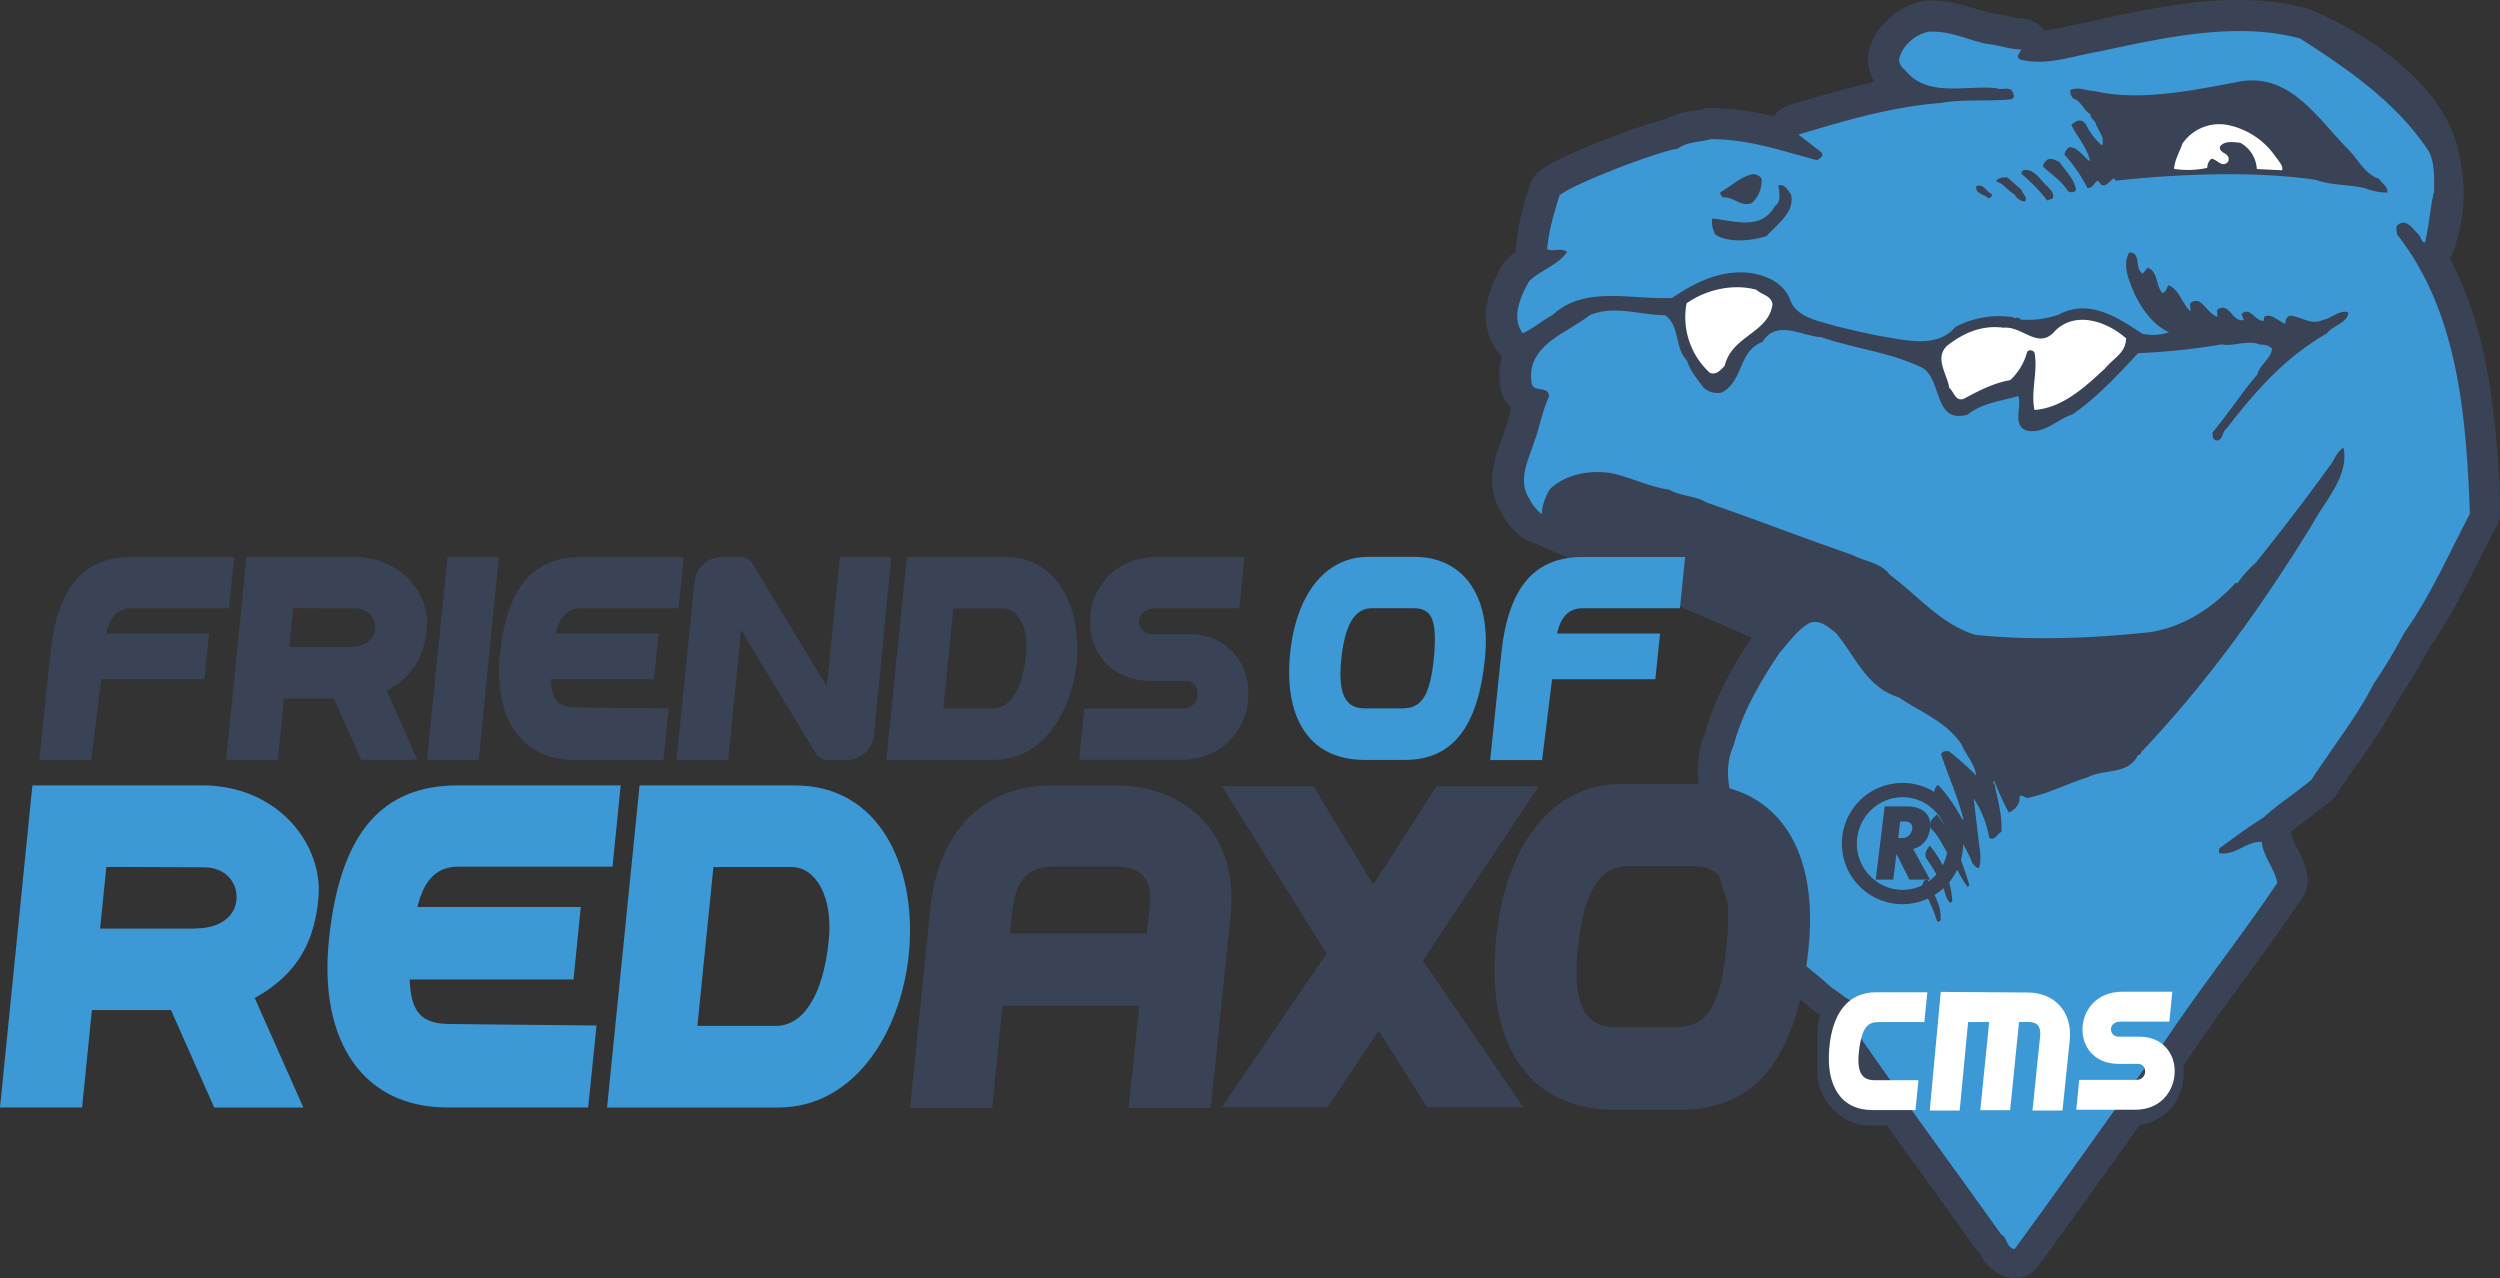 <svg xmlns="http://www.w3.org/2000/svg" viewBox="0 0 593.35 303.41"><rect x="0" y="0" width="593.35" height="303.41" fill="#333333" stroke="none"/><defs><style>.cls-1{fill:#394355;}.cls-2{fill:#3d99d5;}.cls-3{fill:#fff;}</style></defs><title>for_rex</title><g id="Ebene_2" data-name="Ebene 2"><g id="Ebene_1-2" data-name="Ebene 1"><rect class="cls-1" x="431.36" y="232.77" width="86.89" height="34.33" rx="12" ry="12"/><path class="cls-1" d="M581.42,61.26a6.28,6.28,0,0,0,.83-1.61,40.27,40.27,0,0,0,2.48-14,44.47,44.47,0,0,0-2.19-13.05c-3.85-11.35-16.85-22.94-34-30.24a5.19,5.19,0,0,0-.93-.34c-16.36-4.43-33.85-.73-49.24,2.58L496.82,5c-1.7.29-3.46.68-5.26,1.07a58.92,58.92,0,0,1-6.33,1.17,1.91,1.91,0,0,0-.39-.49,7.28,7.28,0,0,0-5.26-2.39,17.28,17.28,0,0,1-3-.54,36.94,36.94,0,0,0-4-.73,34.11,34.11,0,0,1-3.65-1c-3.21-1-7.21-2.24-12-1.9a9,9,0,0,0-1.12.19c-6.14,1.46-11.25,6.53-12.37,12.32a6.58,6.58,0,0,0,0,2.58,12.09,12.09,0,0,0,1.46,4.14c-6.72,1.51-13.1,3.41-19,5.16l-1.12.34a7.39,7.39,0,0,0-3.85,2.73A61.74,61.74,0,0,0,406,25.66a5.23,5.23,0,0,0-1.9.24c-.63.15-1.31.24-1.95.34a19.44,19.44,0,0,0-7,2.09c-7.11,1.8-25.76,8.82-30,12.47A7.5,7.5,0,0,0,363,44.21l-.29,1a60.94,60.94,0,0,0-2.92,13.34,4.31,4.31,0,0,0,0,1.12,21.07,21.07,0,0,0-2,1.7A6.58,6.58,0,0,0,356.5,63c-4.77,8.18-5.11,15-1,20.46a6.9,6.9,0,0,0,1,1.07,17.2,17.2,0,0,0-.39,7.5,7.79,7.79,0,0,0,.24,1,9.11,9.11,0,0,0,2.34,3.85c-.1.44-.24.88-.34,1.27a42.27,42.27,0,0,1-1.27,4.14c-.19.68-.49,1.36-.73,2.09-1.56,4.14-4.09,11.06.1,17.44a17.49,17.49,0,0,0,5.11,6l0,0,.16.07.07,0a7.51,7.51,0,0,0,2.2.94l51.76,22.51c-3.86,5.77-8.77,14-11.1,22.77-3.26,7.79-1.17,15.24.54,21.23a51.79,51.79,0,0,1,1.56,6.72,77.11,77.11,0,0,0,3.7,13.2c1.95,9.74,9,15.54,14.76,20.21,1.56,1.27,3.17,2.53,4.63,3.9a9.51,9.51,0,0,0,1.12.83,13.56,13.56,0,0,1,1.22.83,7.44,7.44,0,0,0,1.17,5.55c7.31,10.62,15,21.33,22.55,31.71,4.43,6.14,8.91,12.32,13.3,18.51a9.24,9.24,0,0,0,.93,1,9.25,9.25,0,0,0,7.55,5.45,3.69,3.69,0,0,0,.73,0,6.26,6.26,0,0,0,5.5-3c7.35-10,14.56-20.16,21.82-30.29l9.94-13.88a7.3,7.3,0,0,0,1.66-1.8c4.87-7.5,10.37-15,15.73-22.35,4.48-6.14,9.06-12.47,13.39-18.85a7.32,7.32,0,0,0,1.17-5.31,21.56,21.56,0,0,0-2.48-6.57,12.52,12.52,0,0,1-1.17-2.73,7.65,7.65,0,0,0-.19-1.12q1.83-1.46,3.8-2.92c1.95-1.46,3.85-2.87,5.75-4.53a7,7,0,0,0,1.36-1.56c1.51-2.34,3.21-4.77,4.92-7.21a136,136,0,0,0,10-15.78,137,137,0,0,0,7.21-12c4.82-6.87,8.57-14.42,12.22-21.67,1.22-2.39,2.39-4.72,3.6-7.06a7.32,7.32,0,0,0,.83-3.65C592.62,100.66,591,79.38,581.42,61.26Z"/><path class="cls-2" d="M566.56,45.72a14.71,14.71,0,0,1-5.11-1c-3.75-1-8-.63-11.64-2-15-2.24-32.83-1.41-47.68.15l-.44-.58c-.83.44-1.75,2.14-2.92,1.61l-.83-1c-1,.34-1.07,1.8-2.53,1.7A36.67,36.67,0,0,0,490,36.71a2.45,2.45,0,0,1,1.17-1.8c2.14.1,3.21,2.29,4.87,3.36-.54-3.07-3.12-5.89-4.43-8.62,1-.93,2.34-1.7,3.41-.19a16.44,16.44,0,0,0,3.85,5.07c.88-1.9-1.07-3.65-1.56-5.45-.44-.68-1.22-1.12-1.17-2-1.7-.88-2.09-3.12-4.09-3.7a2.64,2.64,0,0,1-.68-2c1.8-.88,4,.19,6,.29,10.86,2.44,23.67-.34,34.58-2.39,11.88-1.8,18.31,9.11,25.52,16.32,2.14,2.14,3.8,5.75,7.21,6.87.68,1.17,2,1.61,1.95,3.26m-77.83-7.26c1.46,2.14,3.51,4,3.94,6.62-.63.73-1.12.63-1.95.29-1.36-2.29-3.6-3.8-5.75-5.65-.44-.88.54-1.41.68-1.7,1.07-.73,2.19,0,3.07.44m-2.92,5.7c.73.83,1.66,1.56,1.41,2.82a5.1,5.1,0,0,1-1.41.58,41.48,41.48,0,0,0-5.89-6.14c-.49-.24,0-1,.44-1.07,2.53-.24,3.75,2.34,5.45,3.8m-6.09.88c.24,1,1.46,1.66.83,2.78a3,3,0,0,1-2.44-1.61c-1.7-1-2.68-2.68-4.43-3.17.44-.88,1.61-1,2.68-.93Zm-7,1.07c0,.68-.73,1.22-1.22.63-.93-.63-2.87-.93-2.48-2.58,1.85-.58,2.24,1.31,3.7,1.95m-47.68.1c.93,4.24-3.36,7-5.84,9.84-3.46,1.07-9,1.75-12.22-.44-.44-1.17-1-2.48-.58-3.75,5.11.54,11.54,2.92,14.76-2.92,1.61-1,1.12-3.26.83-4.92,1.66-.44,2.34,1.27,3.07,2.19m-7-3.21a7.33,7.33,0,0,1-2.29,5.16c-2.58,1.12-4.29-1.51-6.92-1.31a1.52,1.52,0,0,1-.63-1.22c2.63-1.41,4.77-3.75,7.89-4.33.93.19,2.09.63,1.95,1.7M467.4,210l-.34.58c-1.75-2.24-3-5.31-4.68-7.84-1.27-2-2.29-4.48-4.14-6.14-.58-1.61.49-2.39,1.51-3.31,3.75,5,5.8,10.86,7.65,16.71M458,200.7a22.51,22.51,0,0,1,5.36,13.2l-.44.39c-1.22-.93-1.22-2.78-1.9-4.09a45.68,45.68,0,0,0-3.94-6.62c-.34-1.17.19-1.95.93-2.87m-.44,8.08c1.12,3.26,3.31,5.8,3,9.69-.58.24-.44.54-.88,0a33.36,33.36,0,0,0-3.51-7.7c.15-.78.1-2.14,1.36-2M577.71,45.72c0-3.6.29-7.79-1.85-10.71-7.7-11.1-18.7-18.65-29.9-25.86C530.62,5,513.38,9,498.23,12.22c-6.09,1-12.81,3.6-18.85,1.85-1.12-.73.19-1.56.29-2.34-2.82,0-5.31-1.07-8.08-1.31-4.72-.93-8.86-3.26-14-2.87-3.17.73-6.28,3.46-6.87,6.57a3.21,3.21,0,0,0,1.41,2.48c5.21,6.67,14.42,3.56,21.67,4.33,1.12.54,2.63-.34,3.65.49.34.68,1,1.7-.1,2.14-5.26.58-11.2-.1-16.75.88-12,.93-23.48,4.43-33.75,7.5l5.41,4.19c.83,1-.39,1.41-1,1.9-8.23-2.19-16.17-5-25.13-5-2.68.73-5.8.58-8,2.29-4.48.54-24.94,8.38-28,11.06-1.27,4.19-2.58,8.33-2.92,12.81,1.51.58,3.51-.49,4.72.63-2.19,3.12-6.23,4.24-9,6.92-2,3.51-4.33,8.62-1.51,12.37,2.58-1.22,4.82-3.17,7.11-4.38,7.55-7,18.46-3.6,28.3-4,5.26-3.51,11.35-6.82,18.6-5.94,3.85.58,7.55,2.24,9.3,5.94,1.31,4.63,6.92,5.41,11,6.67,3.65.88,7.21,1.75,11,2.44,5.5.88,13.1,2.92,17.34-2.24a22.31,22.31,0,0,1,13.54-2.34c.54.54,1.66-.29,1.9.58a22.29,22.29,0,0,0,9.11-1.17c7.21-3.9,14.08.73,19.82,4.53a11.68,11.68,0,0,0,6.33-.34c-3.8-1.75-6.53-5.6-8.28-9.4-1.12-2.78-2.87-6.38-1.17-9.5,3-.24,1.17,3.94,3.26,5,.24-.49.83-.83,1-1.41,2.68.63,2,4.29,3.65,6,.88-.15.93-1.22,1.46-1.85,2.68,1.12,3.17,4.43,5.21,6.19l-.1-1.56c.15-.88,1-.93,1.9-.88,1.61.78,2.78,3.17,4.58,3.75l-.1-1.66c3-2.09,3.56,3.12,6.38,2.39L532,74.56c2-1.95,3.12,1.61,5.26,1.61l.15-1c1.61-1,3.8,1.46,5,1.61,0-1,.49-2.19,1.85-1.75,2.24.39,4.58,2.19,7.06.88,2.14-.29,3.94-2.53,6-1.75,0,2.44-3.56,3-5.11,5-9.74,5.6-16.56,13.25-23.72,22.5-1.22.83-.73,3-2.58,2.87-.88-.34-.73-1.12-.78-1.9,3.85-4.58,6.72-9.2,10.62-13.73.49-2.24,3.21-3.75,3.51-6.14a3.3,3.3,0,0,0-2.78-.93c-2.87-1.31-6.72.54-9.16-.1a155.89,155.89,0,0,1-19.87,2.09c-4.63,5-9.89,10.67-15.63,14.56-3.65,1.17-6.57,4.72-10.91,3.8-3.36-1.31-1-5.6-1.9-8.18-4.24,1.22-8.67,1.7-12.08,4.43-7.89,2.14-6-7.89-10.42-11-7.6-3.8-16.22-4.63-24.21-7.4-4.68-.24-10.57-4.33-14,1.12-5.84,2.24-4.38,9.2-9.64,12A4.83,4.83,0,0,1,404.33,92c-1.46-2-3.21-3.94-3.94-6.43-3-3-1.61-8.23-5.21-10.76-5.94,0-12-2.48-17.87,0-5.55,4.38-15.24,7.11-13.78,16.22.73,2.29,3.9.39,4.14,3-1.56,3.41-2.19,7.11-3.46,10.62-1.31,4.29-4.19,9.2-1.22,13.73a11,11,0,0,0,2.92,3.65,12.42,12.42,0,0,1,2-6c3.9-3.7,10.08-4.63,15.15-3.6,4.53,1.12,8.67,3.17,13.15,3.8,2.73,1.61,6.14,1.36,8.72,3,11.64,4,23.09,8.47,34.68,12.47,3,1.61,6.82,1.8,8.91,4.72,6.67,4.92,12.22,11.83,20.36,14.27,13.54,1.36,27.57.83,41.69-.68,7.84-1.36,14.51-5.65,20-11.64l.49,0a30,30,0,0,1,4.43-4.92c6.14-7.74,11.79-15,17.53-23,1.12-1.31,1.56-3.31,3.21-4.19,1.31,6.87-4.43,12.52-7.45,18.22-11.69,19-24.25,36.67-40.13,53.57-.58.15-.44,1.31-1.22,1.12-2.19,4.77-8,3.26-11.93,5.31-4.92,1.51-9.25,3.9-14.37,4.92-.58-.24-1.31-.73-1.8-.49l0,1.07a4.34,4.34,0,0,1-2.58,2.87,73.14,73.14,0,0,1-3.41-7.45h-.19l0,.58h.19c.78,3.65,1.95,7.79,1.66,11.45-1,.44-1.56,2.24-2.87,1.41a25,25,0,0,0-3.7-9.35l1.27,10.76c.29,1.85.58,4,0,5.75-.68.15-1-.63-1.51-1-2.34-5.84-6.19-10.62-9.3-15.93.15-1,.19-2.24,1.12-2.78a37.54,37.54,0,0,1,5.7,8.18h.29c-1.36-5.41-3.56-10.23-5.31-15.44.34-.88,1.12-.73,1.8-.78a67.59,67.59,0,0,1,6.53,5.8c-.34-2.82-2.39-4.77-3.41-7.26-3.6-5.55-10-7.89-15-11.3-7.65-2.34-10.28-9.79-14.85-15.24-1.85-1.46-3.9-3.31-6.28-2.39-3,1.7-4.82,4.53-7,6.92-4.53,6.67-9,14.32-11,22.11-3.7,8,1.22,16.22,2.34,24.06a67.11,67.11,0,0,0,3.56,12.57c1.61,9.89,10.42,14.46,17.29,20.85,1,.63,2.34,1.66,3.36,2.39,2.44,1.51,5.31,2.73,7.26,4.68-1.41,2.44-4.09.29-6.09,1.41,11.49,16.75,23.86,33.41,35.75,50.12,1.51.68,1.22,3.26,3.21,3.46,11-15,21.82-30.39,32.78-45.59h.39c9-13.93,19.77-27.37,29.17-41.3-.54-3.26-3.36-6.19-3.7-9.74-3.8-.1-6.28,3.36-10.13,2.68l0-1.07c3.46-2.53,6.87-5.11,10.52-7.35,3.7-3.41,7.6-5.75,11.45-9.06,4.68-7.26,10.91-15.1,14.71-22.7a123.92,123.92,0,0,0,7.26-12.08c6.19-8.72,10.62-18.8,15.59-28.3-.88-24.16-3.07-48.22-17.29-66.29,0-.78-.49-1.85.29-2.34,2.14-1.46,3.46,1.17,4.77,2.29.63.63.68,1.9,1.56,2,1-4,1.22-8.08,2.09-11.83"/><path class="cls-3" d="M540.41,37.54c.44.88,1.56,1.75,1.22,2.87l-6-.29a7.51,7.51,0,0,0-3.94-6.23c-1.75-.19-3.85-.49-4.82.93-.19,1.85,2.58,1.22,2,3.51-1.46,1.66-2.53-.44-4-.68a2.93,2.93,0,0,0-1,2.19,21.61,21.61,0,0,1-7.89.24c.19-2.24,1.36-4.09,2-6a10.6,10.6,0,0,1,11.3-4.29,18.06,18.06,0,0,1,11.06,7.79"/><path class="cls-3" d="M420.69,72.22c-.93,6.87-9.64,7.4-11.35,14.61-1,1-1.95,2.24-3.51,1.66A17.88,17.88,0,0,1,400.29,72c4.53-3.26,11.15-4.77,16.61-3.21,1.41,1.31,3.46,1.31,3.8,3.46"/><path class="cls-3" d="M504.61,80.45c-.19,3.41-2.87,4.43-5,7-4.48,4.14-10,9.4-16.75,9.84-.93-4.33.88-9.2,0-13.64-.34-.49-1.31-.83-1.75-.1a14,14,0,0,1-4,6.67c-3.94.68-7.5,2.53-10.91,4.38-2.09.88-2.44-1.66-3.56-2.53-.44-3.21-3.6-7-.54-10,3.75-2.92,8.13-5,13.44-4.29,4.58-.44,8.28,5.5,12.32.63,5-4.77,12.52-1.95,16.85,2"/><path class="cls-2" d="M47.93,186.4l-40.24,0L0,262.85H19.48l2.33-23.12H40.58l10.26,23.13H72l-11.55-26C71.08,231,74.72,222.89,75.59,213,76.69,200.43,66,186.4,47.93,186.4Zm-1.47,34H23.76l1.48-14.65c8.46,0,19.31.1,23.17.1,5,0,7.74,3.41,7.74,7C56.15,217.5,52.17,220.35,46.46,220.35Z"/><path class="cls-2" d="M97.22,232.47h38.89l1.73-17.2H99.07c1.63-6.9,5-9.58,9.69-9.58h36.62l1.93-19.29H108.74c-17.66,0-28,10.72-30.67,36.59-2.51,24.5,8.39,39.86,28.1,39.86h33.42l2-19.46c-11.1-.06-29.21-.32-34.81-.35C100.12,243,97.53,240.42,97.22,232.47Z"/><path class="cls-2" d="M188.64,186.41H151.8l-7.72,76.45h40.56C222.33,262.85,228.86,186.41,188.64,186.41Zm8.08,36.5c-1.33,14-6.47,20.57-12.5,20.57h-18.7l3.8-37.7h18.55C193.56,205.78,197.69,212.7,196.72,222.9Z"/><path class="cls-1" d="M264.86,186.41h-15c-16.89,0-27,11.16-29,28.71L216,262.92h19.48l2.44-24.2h32.46l-2.5,24.2h19.48l4.73-45.83C294,198.61,282.11,186.47,264.86,186.41Zm8,28.73-.66,6.39H239.7l.45-4.47c.87-8.54,3.69-11.19,9.74-11.39h14.95C271.29,205.69,273.58,209.06,272.86,215.14Z"/><path class="cls-1" d="M311.74,186.59,325.93,210l15-23.39h24.26L337.71,228l23.82,34.77H338.72l-11.53-18.14-12.08,18.14H290l24.86-36.45L290,186.59Z"/><path class="cls-1" d="M402.41,186.06H384.83c-16.52,0-27.53,14.56-29.76,36.83-2.36,23.51,6.57,40.45,28.31,40.51l15.42,0c18.55,0,27.91-13.11,30.46-38.54C431.83,199.23,419.86,186.06,402.41,186.06Zm7.31,39.19c-1.53,14.69-5.07,18.53-12.15,18.53l-13.68,0c-6.56.14-11-3.45-9.41-18.63,1.41-13.63,5.23-19.54,11.75-19.54H402C409.08,205.64,411.2,210,409.72,225.25Z"/><path class="cls-2" d="M335.73,132.17h-11c-10.29,0-17.15,9.07-18.54,22.95-1.47,14.65,4.09,25.2,17.63,25.24l9.61,0c11.56,0,17.39-8.17,19-24S346.6,132.17,335.73,132.17Zm4.55,24.41c-1,9.15-3.16,11.55-7.57,11.55l-8.52,0c-4.09.09-6.84-2.15-5.86-11.61.88-8.49,3.26-12.17,7.32-12.17h9.8C339.89,144.37,341.2,147.06,340.28,156.58Z"/><path class="cls-3" d="M456.72,242.58H446c-2.58,0-4.09.92-4.8,7-.63,5.4,1.1,6.79,3.67,6.79,2,0,6.63,0,10.46,0l-.71,7.09c-3.91,0-8.3,0-10.23,0-7.39,0-11-5.64-10.24-14.58.7-8.28,4.34-13.38,11.19-13.38h12.1Zm58.15-.11H503.26c-3,0-2.82,3.57-.45,3.57h4.9c11.77,0,11,17.35-.93,17.35l-14,0,.71-7.09,13.55,0c2.73,0,2.7-3.8.42-3.8h-4.65c-11.85,0-11.24-17.12.91-17.12h11.86l-.71,7.09Zm-35.68.1-2.11,20.93H470l2.11-20.93-5,0-2,21H458l2.62-28.15,20.62.14c6.31,0,10.65,4.5,10,11.26l-1.73,16.75h-7.12L484.2,246c.26-2.53-.76-3.45-2.93-3.46Z"/><path class="cls-1" d="M451.52,185.82a14.39,14.39,0,1,1-14.37,14.41A14.39,14.39,0,0,1,451.52,185.82ZM443.94,208a10.64,10.64,0,0,0,15.21,0,11.09,11.09,0,0,0,0-15.59,10.64,10.64,0,0,0-15.21,0,11,11,0,0,0,0,15.59Zm10.13-6.5,4,7.27h-4.89l-3.08-6.1-.75,6.1h-4.17l2.14-17.38h5.22c4.28,0,6.52,2.54,5.26,6.51a5.19,5.19,0,0,1-3.72,3.6Zm-2.95-2.61a2.35,2.35,0,0,0,2.57-1.58c.51-1.45-.1-2.35-1.79-2.35H451l-.48,3.93Z"/><path class="cls-1" d="M83.87,132.17H58.51l-4.85,48.18H65.94l1.47-14.58H79.24l6.46,14.58H99.07l-7.28-16.41c6.68-3.65,9-8.77,9.52-15C102,141,95.27,132.17,83.87,132.17Zm-.93,21.4H68.64l.93-9.24c5.33,0,12.17.06,14.61.06,3.14,0,4.88,2.15,4.88,4.4C89.06,151.77,86.55,153.57,82.95,153.57Z"/><path class="cls-1" d="M24,161.2H48.52l1.09-10.84H25.17c1-4.35,3.13-6,6.11-6H54.36l1.22-12.16H31.27c-11.13,0-17.66,6.76-19.33,23.06-1.58,15.44-2.63,25.13-2.63,25.13H21.67Z"/><path class="cls-2" d="M368.37,161.2h24.51L394,150.36H369.53c1-4.35,3.13-6,6.11-6h23.08l1.22-12.16H375.63c-11.13,0-17.66,6.76-19.33,23.06-1.58,15.44-2.63,25.13-2.63,25.13H366Z"/><path class="cls-1" d="M130.71,161.2h24.51l1.09-10.84H131.87c1-4.35,3.13-6,6.11-6h23.08l1.22-12.16H138c-11.13,0-17.66,6.76-19.33,23.06-1.58,15.44,5.29,25.13,17.71,25.13h21.07l1.26-12.27c-7,0-18.41-.2-21.94-.22C132.53,167.86,130.9,166.21,130.71,161.2Z"/><path class="cls-1" d="M238.45,132.17H215.23l-4.86,48.18h25.56C259.68,180.35,263.8,132.17,238.45,132.17Zm5.09,23c-.84,8.85-4.08,13-7.88,13H223.87l2.4-23.76H238C241.55,144.38,244.15,148.74,243.54,155.17Z"/><path class="cls-1" d="M294.17,144.36h-20c-5.12,0-4.86,6.13-.77,6.13h8.43c20.25,0,18.84,29.84-1.6,29.84l-24.1,0,1.23-12.19,23.31,0c4.69,0,4.64-6.53.73-6.53h-8c-20.38,0-19.34-29.45,1.56-29.45h20.4l-1.23,12.19Z"/><path class="cls-1" d="M211.54,132.17H199.35l-3.1,30.72-17.6-29a3.57,3.57,0,0,0-3.06-1.72h-4.19a6.62,6.62,0,0,0-6.58,6l-4.26,42.23h12.26l3.07-30.89,17.66,29.17a3.57,3.57,0,0,0,3.06,1.72h4.26a6.61,6.61,0,0,0,6.57-6Z"/><path class="cls-1" d="M118.41,132.17H106.22l-4.86,48.18h12.26Z"/></g></g></svg>